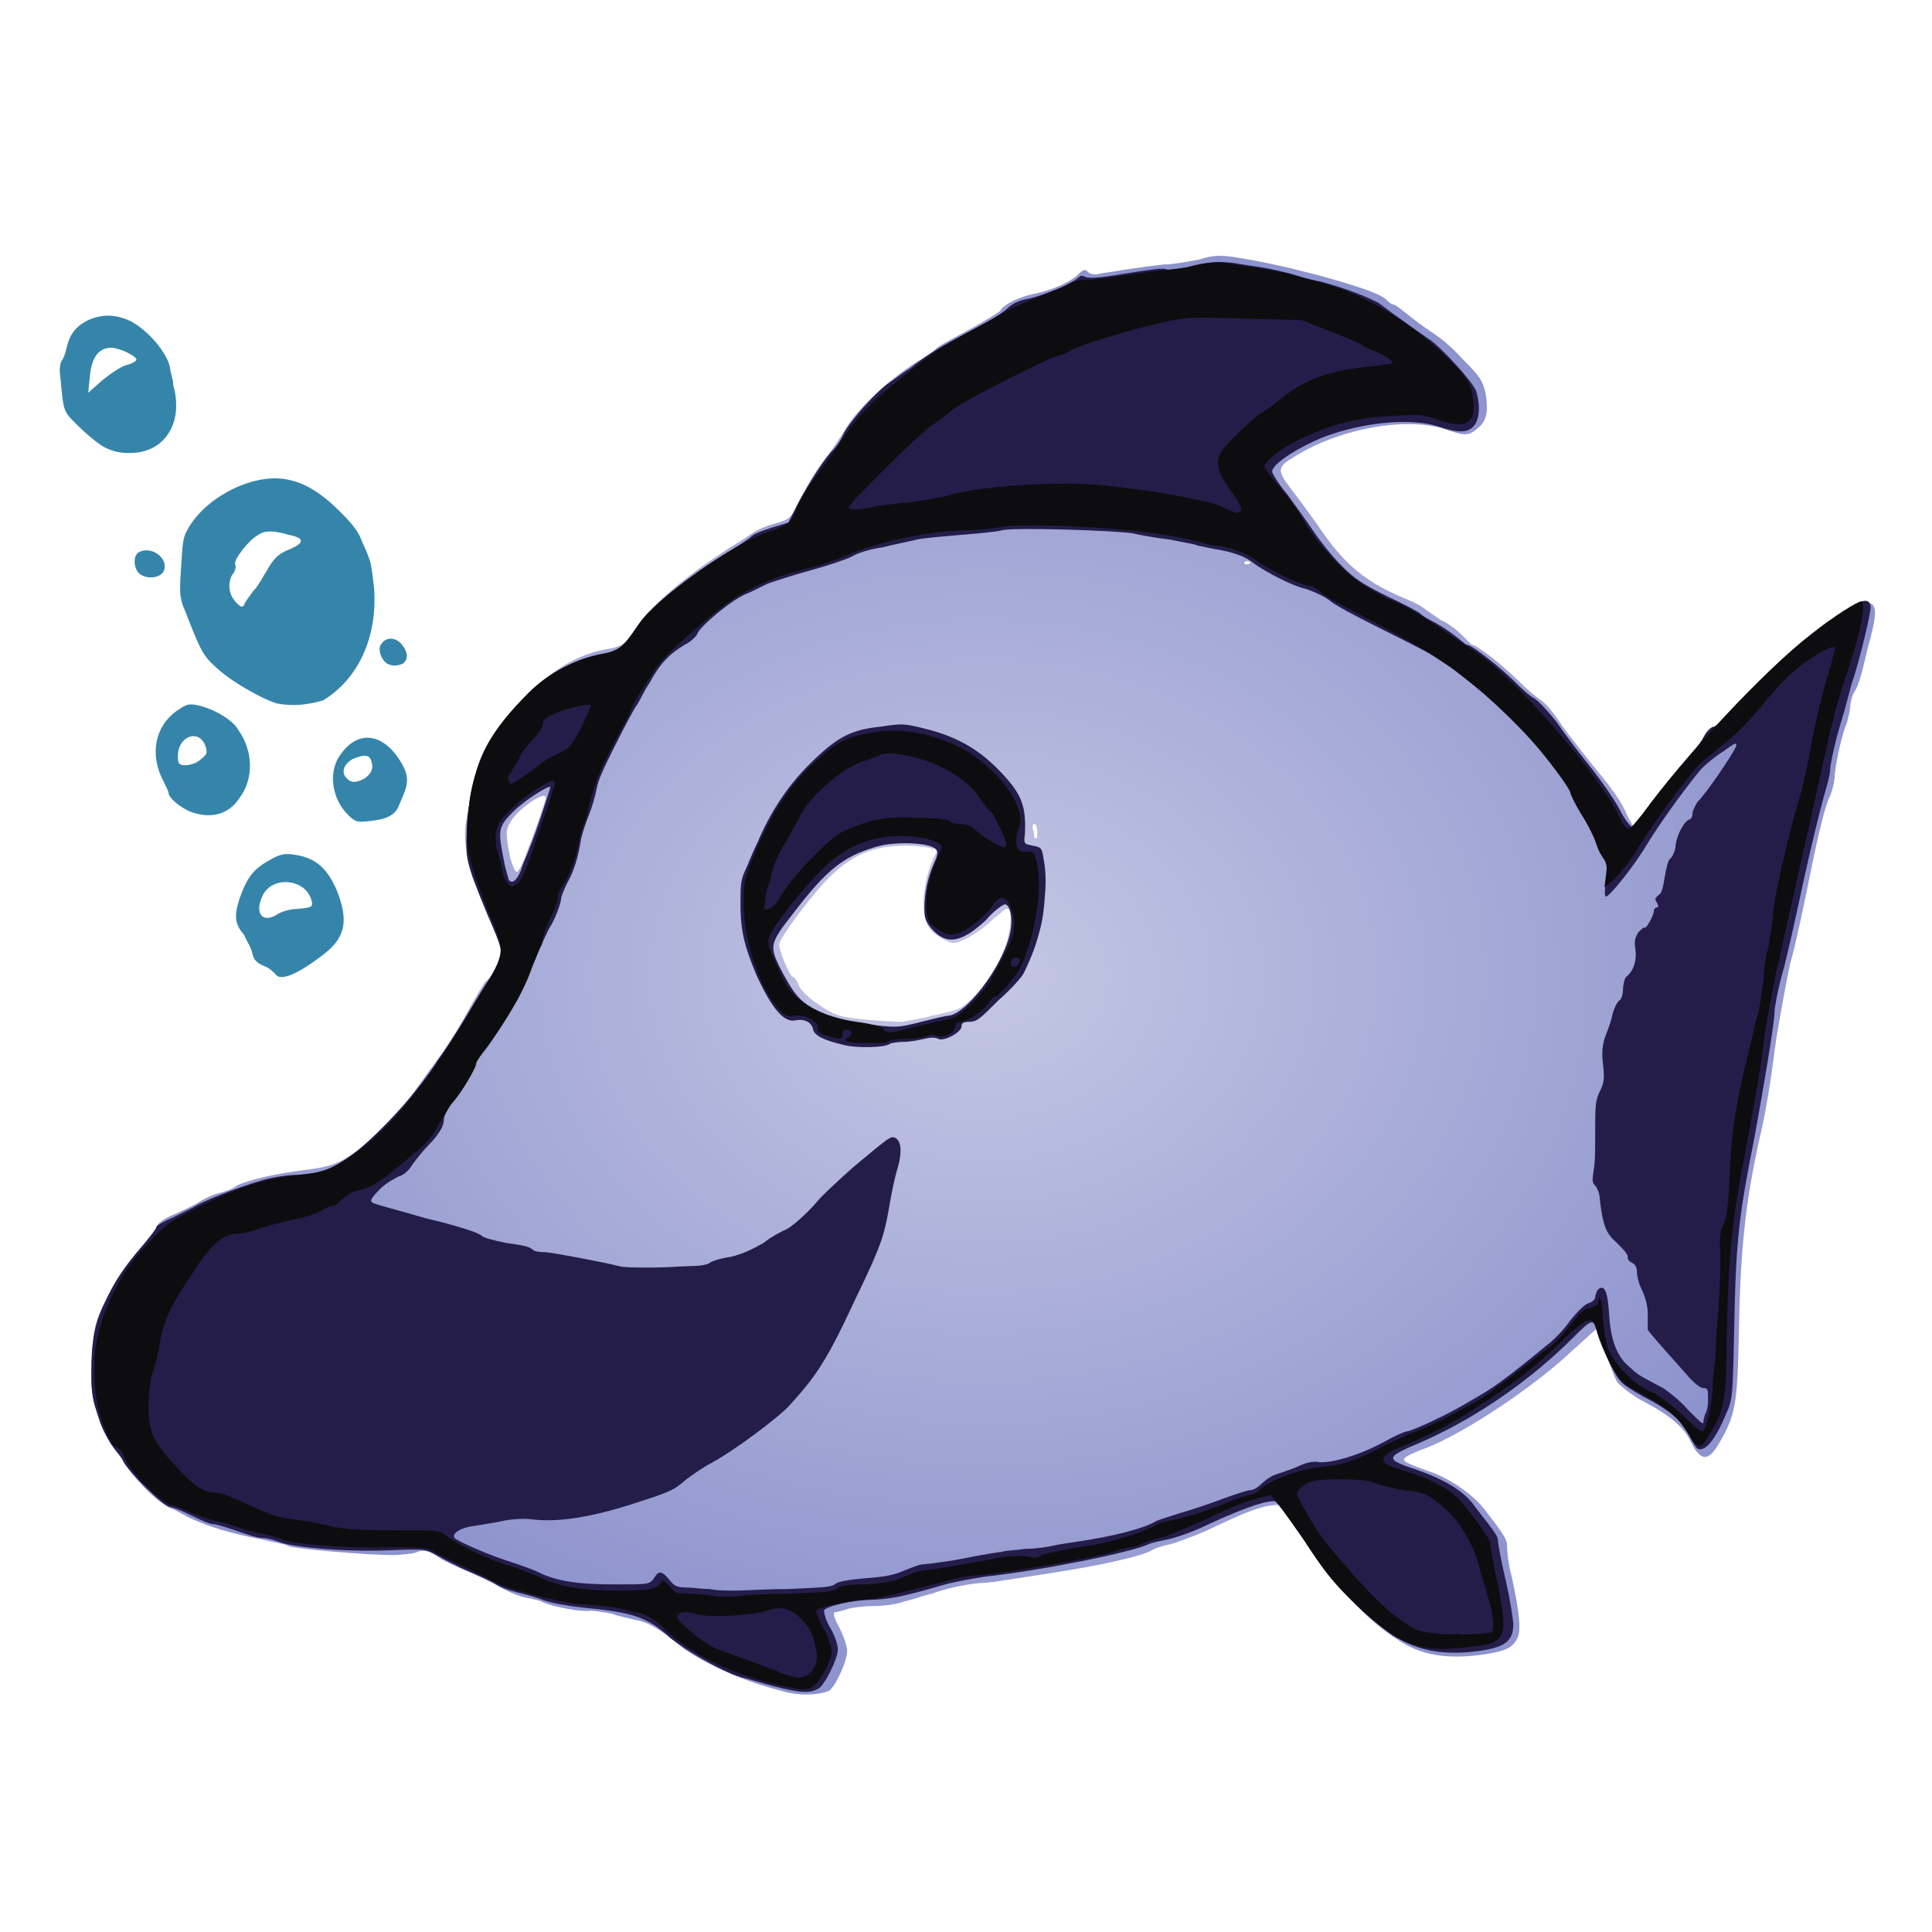 <?xml version="1.0" encoding="utf-8"?>
<!-- Generator: Adobe Illustrator 22.1.0, SVG Export Plug-In . SVG Version: 6.00 Build 0)  -->
<svg version="1.1"
	 id="svg2" inkscape:version="0.91 r13725" sodipodi:docname="blue-fish.svg" xmlns:cc="http://creativecommons.org/ns#" xmlns:dc="http://purl.org/dc/elements/1.1/" xmlns:inkscape="http://www.inkscape.org/namespaces/inkscape" xmlns:rdf="http://www.w3.org/1999/02/22-rdf-syntax-ns#" xmlns:sodipodi="http://sodipodi.sourceforge.net/DTD/sodipodi-0.dtd" xmlns:svg="http://www.w3.org/2000/svg"
	 xmlns="http://www.w3.org/2000/svg" xmlns:xlink="http://www.w3.org/1999/xlink" x="0px" y="0px" viewBox="0 0 125 125"
	 style="enable-background:new 0 0 125 125;" xml:space="preserve">
<style type="text/css">
	.st0{fill:url(#path4144-4_1_);}
	.st1{fill:#241D49;}
	.st2{fill:#0D0C0F;}
	.st3{fill:#3585AB;}
</style>
<sodipodi:namedview  bordercolor="#666666" borderopacity="1" fit-margin-bottom="0" fit-margin-left="0" fit-margin-right="0" fit-margin-top="0" gridtolerance="10" guidetolerance="10" id="namedview4" inkscape:current-layer="svg2" inkscape:cx="476.881" inkscape:cy="377.81591" inkscape:pageopacity="0" inkscape:pageshadow="2" inkscape:window-height="715" inkscape:window-maximized="1" inkscape:window-width="1366" inkscape:window-x="-8" inkscape:window-y="-8" inkscape:zoom="0.71463371" objecttolerance="10" pagecolor="#ffffff" showgrid="false">
	</sodipodi:namedview>
<g id="g4206" transform="translate(-35.291,-4.089)">
	
		<radialGradient id="path4144-4_1_" cx="134.109" cy="80.572" r="57.655" gradientTransform="matrix(1 0 0 -0.806 -35.291 132.191)" gradientUnits="userSpaceOnUse">
		<stop  offset="0" style="stop-color:#C4C7E4"/>
		<stop  offset="1" style="stop-color:#8D93CD"/>
	</radialGradient>
	
		<path id="path4144-4" inkscape:connector-curvature="0" sodipodi:nodetypes="sssssssssssssssssssscsssscscsssssssssssssssssssssssssssssssssssssssssssssssssssscssssssssssssssssssssssscsssssssssssssssssssssssscsssssssssssscsssssssssssssssssssccsscsss" class="st0" d="
		M85.9,113.5c-1.9-0.5-2.6-0.8-4.2-1.5c-1-0.5-2.1-1.1-2.6-1.6c-1-0.8-1.9-1.4-2.7-1.5c-0.3-0.1-1-0.2-1.5-0.4
		c-0.5-0.1-1.2-0.2-1.4-0.2c-0.4,0.1-2.4-0.2-3.2-0.6c-0.2-0.1-0.8-0.2-1.2-0.3c-0.4-0.1-1.1-0.4-1.6-0.7c-0.5-0.3-1.4-0.7-2.1-1
		c-0.7-0.3-1.3-0.6-1.5-0.7c-0.6-0.5-1.2-0.7-1.6-0.5c-0.2,0.1-1,0.2-1.7,0.2c-1.5,0-6.4-0.4-6.7-0.6c-0.1-0.1-0.8-0.2-1.6-0.4
		c-2.2-0.4-3.6-0.9-4.5-1.3c-0.5-0.2-1.1-0.6-1.4-0.7c-0.8-0.3-2.2-1.7-2.8-2.6c-0.3-0.4-0.7-1.1-1-1.4c-0.6-0.7-1.3-2.7-1.4-4.1
		c0-0.6,0-1.8,0.1-2.6c0.1-1.2,0.3-1.7,0.8-2.7c0.7-1.4,1.3-2.4,2.5-3.7c0.4-0.5,0.8-1,0.8-1.1c0-0.2,0.5-0.6,1.3-0.9
		c0.4-0.2,1.1-0.5,1.4-0.7c0.3-0.2,0.9-0.5,1.3-0.6c0.4-0.1,1-0.3,1.2-0.5c0.8-0.4,2.7-0.8,4.3-1c1.7-0.2,2.4-0.4,3.8-1.5
		c1.1-0.8,2.8-2.7,3.7-4c0.4-0.6,1-1.4,1.3-1.8s1.1-1.6,1.7-2.7c0.6-1.1,1.2-2.1,1.3-2.2c0.3-0.2,0.7-0.9,0.9-1.6
		c0.2-0.6,0.2-0.7-0.8-3c-1.4-3.5-1.6-4.5-1.3-6.1c0.1-0.4,0.3-1.3,0.4-2c0.3-1.6,0.7-2.5,1.7-3.8c2.3-3,4.6-4.6,6.9-5
		c1.1-0.2,1.2-0.3,1.8-1.2c0.8-1.3,2.9-3.2,5.5-4.9c0.7-0.5,1.6-1,2-1.3c0.4-0.3,1.1-0.6,1.5-0.7c1.1-0.3,1.2-0.4,1.7-1.5
		c0.5-1,1.2-2.2,1.9-3c0.2-0.3,0.7-1,1-1.5c0.8-1.4,2.7-3.2,4.7-4.5c0.4-0.2,1-0.6,1.3-0.9c0.4-0.3,1.4-0.8,2.3-1.3
		c0.9-0.5,1.7-1,1.8-1.1c0.2-0.4,1.2-0.9,2.2-1.1c1-0.2,2.3-0.7,2.9-1.3c0.3-0.3,0.4-0.3,0.6-0.1c0.1,0.1,0.4,0.2,0.7,0.1
		c2.5-0.4,3.3-0.5,4.2-0.6c0.6,0,1.6-0.2,2.2-0.3c1-0.3,1.3-0.3,2.2-0.2c1.9,0.3,3.3,0.6,5.6,1.2c2.9,0.8,3.9,1.2,4.3,1.5
		c0.2,0.2,0.4,0.4,0.6,0.4c0.2,0.1,0.7,0.5,1.2,0.9c0.5,0.4,1.1,0.8,1.4,1s1.1,0.8,1.8,1.6c1.2,1.2,1.3,1.4,1.5,2.2
		c0.2,1.2,0.1,1.8-0.5,2.3c-0.6,0.5-0.8,0.5-2,0.1c-2.5-0.9-6.9-0.1-9.8,1.7c-1.2,0.7-1.2,0.9-0.3,2.1c0.4,0.5,1.2,1.6,1.7,2.3
		c1.8,2.7,3.2,3.8,5.9,4.9c0.5,0.2,1,0.5,1.1,0.6s0.6,0.4,1,0.7c0.5,0.2,1.1,0.7,1.4,1c0.3,0.3,0.6,0.6,0.6,0.6
		c0.3,0,1.9,1.2,3.2,2.5c0.4,0.4,1,0.9,1.3,1.1c0.3,0.2,0.8,0.8,1.2,1.4c0.3,0.5,1.2,1.6,1.9,2.5c1.4,1.7,2.1,2.6,2.5,3.6
		c0.2,0.4,0.4,0.7,0.4,0.7c0.1,0,0.2-0.2,0.4-0.4c0.1-0.2,1-1.3,1.8-2.3s1.8-2.3,2.1-2.7c0.3-0.4,0.6-0.8,0.7-0.8s1.2-1.1,2.6-2.4
		c1.3-1.3,3.3-3,4.3-3.9c3.5-2.7,4.2-2.7,3.4,0.3c-0.2,0.7-0.4,1.6-0.5,2s-0.3,1.1-0.5,1.4c-0.2,0.3-0.3,0.8-0.3,1
		c0,0.2-0.1,0.6-0.2,1c-0.4,1-0.7,2.5-0.8,3.4c0,0.5-0.2,1.2-0.4,1.6c-0.2,0.4-0.7,2.4-1.1,4.4c-0.4,2-1,4.9-1.4,6.3
		c-0.3,1.4-0.7,3.7-0.9,4.9c-0.4,3.1-0.7,4.8-1.1,6.5c-0.9,4.1-1.2,7.1-1.3,12.2c-0.1,4.9-0.2,5.5-1.3,7.4c-0.7,1.2-1.2,1.1-1.8-0.1
		c-0.4-0.9-1.3-1.7-3-2.6c-0.8-0.4-1.5-1-1.7-1.2s-0.5-1.1-0.8-1.9c-0.3-0.8-0.6-1.5-0.6-1.6s-0.7,0.6-1.5,1.3
		c-2.4,2.3-7,5.4-9.6,6.4c-0.6,0.2-1.2,0.5-1.3,0.6c-0.2,0.2-0.1,0.3,1.6,0.9c1.2,0.4,2.7,1.4,3.5,2.4c1.4,1.8,1.5,2,1.5,2.5
		c0,0.3,0.1,1.2,0.3,1.9c0.5,2.3,0.6,3.4,0.4,3.9c-0.3,0.7-0.8,0.9-2,1.1c-2.6,0.4-4.3,0.1-5.9-1c-1.9-1.2-4.3-3.8-5.9-6.3
		c-0.3-0.5-0.8-1.3-1.1-1.7c-0.5-0.7-0.5-0.7-1.1-0.6c-0.8,0.1-1.8,0.5-4.1,1.6c-0.9,0.4-2,0.8-2.4,0.9c-0.4,0.1-0.9,0.2-1.2,0.4
		c-0.7,0.4-3.5,1-6.1,1.4c-1.2,0.2-2.6,0.4-3.2,0.5c-0.6,0.1-1.3,0.2-1.6,0.2s-1,0.1-1.5,0.2s-1.3,0.3-1.8,0.5
		c-0.5,0.1-1.3,0.4-1.8,0.5c-0.5,0.2-1.4,0.3-2,0.3c-0.6,0-1.4,0.1-1.7,0.2c-0.3,0.1-0.7,0.2-0.8,0.2c-0.1,0-0.1,0.3,0.3,1
		c0.3,0.6,0.5,1.2,0.5,1.5c0,0.7-0.8,2.4-1.2,2.6C88.1,113.8,86.9,113.8,85.9,113.5L85.9,113.5z M95.6,69.8c0.6-0.1,1.3-0.3,1.6-0.4
		c1-0.4,2.6-2.4,3.2-4.3c0.3-0.9,0.4-2.1,0.1-2.2c-0.1-0.1-0.5,0.3-1,0.7c-0.7,0.7-2,1.5-2.5,1.5c-0.4,0-1.4-0.6-1.6-1
		c-0.6-0.9-0.4-3,0.3-4.5l0.3-0.6L95.6,59c-0.2-0.1-1-0.2-1.7-0.2c-2.1,0-3.5,0.6-5,2.1c-1.1,1.1-3.2,3.9-3.2,4.3
		c0,0.4,0.7,2.1,0.9,2.1c0.1,0,0.3,0.3,0.4,0.6c0.3,0.6,1.7,1.6,2.6,1.9c0.6,0.2,3,0.4,4.1,0.4C94.1,70.1,95,70,95.6,69.8L95.6,69.8
		z M68.9,60.3c0.1-0.1,0.2-0.4,0.3-0.6c0.1-0.2,0.2-0.6,0.3-0.8c0.3-0.7,1.1-3,1.1-3.2c0-0.5-1.8,0.7-2.3,1.6
		c-0.3,0.5-0.3,0.7,0,2.3C68.6,60.5,68.7,60.7,68.9,60.3z M102.4,57.9c0-0.3-0.1-0.5-0.2-0.5c-0.1,0-0.1,0.2-0.1,0.3
		c0.1,0.2,0.1,0.4,0.1,0.5c0,0.1,0.1,0.2,0.1,0.1C102.4,58.4,102.4,58.2,102.4,57.9z M116.2,40.5c0,0-0.1-0.1-0.2-0.1
		c-0.1,0-0.2,0-0.2,0.1s0.1,0.1,0.2,0.1S116.2,40.5,116.2,40.5z"/>
	<path id="path4142" inkscape:connector-curvature="0" class="st1" d="M85.4,113.2c-0.8-0.2-1.7-0.5-2.2-0.6
		c-1.3-0.4-3.6-1.8-4.5-2.5c-1.5-1.4-2.5-1.7-5.7-2c-0.9-0.1-2.1-0.3-2.6-0.5s-1.3-0.4-1.7-0.5c-0.4-0.1-1-0.3-1.3-0.5
		c-0.3-0.2-1.2-0.6-1.9-0.9c-0.7-0.3-1.6-0.8-2-1c-0.7-0.4-0.7-0.4-3.2-0.3c-2.8,0.1-5.9-0.2-6.8-0.5c-0.3-0.1-0.8-0.3-1.2-0.3
		s-1.2-0.3-1.8-0.5s-1.2-0.4-1.4-0.4s-0.7-0.2-1.3-0.5c-0.6-0.3-1.3-0.6-1.5-0.6c-0.5-0.1-2.6-2.2-3-2.9c-0.1-0.3-0.5-0.7-0.7-1
		c-0.2-0.3-0.7-1.1-0.9-1.8c-0.4-1.2-0.5-1.5-0.5-3c0-2,0.2-3.2,0.9-4.6c0.6-1.3,1.2-2.2,2.4-3.6c0.5-0.6,0.9-1.1,0.9-1.2
		s0.5-0.4,1-0.6c0.6-0.3,1.2-0.6,1.4-0.7c0.6-0.4,2.9-1.3,4.3-1.7c0.6-0.2,1.7-0.4,2.5-0.4c1.5-0.1,2.3-0.4,3.6-1.4
		c1.2-0.9,3.2-3,4.1-4.2c0.4-0.5,1-1.3,1.3-1.8c0.3-0.4,1.1-1.6,1.7-2.6c0.6-1,1.3-2.2,1.6-2.6s0.6-1,0.7-1.3c0.2-0.6,0.2-0.7-0.8-3
		c-1.4-3.4-1.4-3.6-1.3-5.4c0.2-3.9,1-5.6,4.1-8.7c1.4-1.4,2.6-2.1,4.1-2.5c1.9-0.4,1.9-0.4,2.4-1.3c1-1.6,3.3-3.6,6-5.3
		c0.8-0.5,1.6-1,1.8-1.2s0.8-0.4,1.4-0.6l1-0.3l0.6-1.2c0.7-1.3,1.9-3.2,2.3-3.5c0.1-0.1,0.5-0.6,0.7-1.1c0.5-0.9,2.2-2.8,3-3.3
		c0.3-0.2,0.8-0.6,1.3-0.9c1-0.8,1.9-1.4,3.9-2.4c0.9-0.5,2-1.1,2.3-1.4c0.4-0.4,0.9-0.6,1.5-0.7c0.9-0.2,2.6-0.9,3.1-1.3
		c0.2-0.2,0.3-0.2,0.5-0.1c0.2,0.1,0.8,0.1,2.5-0.2c1.3-0.2,2.5-0.4,2.7-0.3c0.2,0.1,0.8,0,1.3-0.1c1.4-0.4,2.2-0.4,3.1-0.3
		c0.5,0.1,1.3,0.2,1.9,0.3c0.6,0.1,1.4,0.3,1.8,0.4s1.2,0.4,1.9,0.5c1.6,0.4,3.3,1.1,3.8,1.4c1.2,0.9,2.9,2.1,3.2,2.3
		c0.7,0.4,2.9,2.8,3.1,3.4c0.3,1,0.2,1.9-0.2,2.3c-0.4,0.4-1,0.4-2.2,0c-1.8-0.6-4.8-0.3-7.3,0.6c-1.8,0.7-3.5,1.8-3.5,2.3
		c0,0.1,0.4,0.8,1,1.5c0.5,0.7,1.3,1.8,1.7,2.4c0.4,0.6,1.2,1.6,1.8,2.2c0.9,0.9,1.4,1.2,3,2c1.1,0.5,2,1,2.1,1.1
		c0.1,0.1,0.4,0.3,0.8,0.5c0.4,0.2,1,0.6,1.4,0.9c0.4,0.3,0.7,0.6,0.8,0.6c0.3,0,2.2,1.5,3.1,2.4c0.3,0.3,0.9,0.9,1.3,1.1
		c0.4,0.3,1,1,1.4,1.5c0.4,0.6,1.3,1.8,2.1,2.8c0.8,1,1.7,2.3,2,2.9c0.3,0.6,0.7,1.1,0.8,1.1c0.1,0,0.4-0.4,0.7-0.8s1.2-1.5,2-2.5
		c0.8-1,1.7-2.1,1.9-2.5c0.2-0.4,0.5-0.7,0.7-0.7c0.1,0,1.3-1.1,2.5-2.4c2.1-2.1,5.7-5.1,6.8-5.6c0.6-0.3,0.9-0.1,0.8,0.5
		c-0.2,1.2-0.9,3.9-1.2,4.7c-0.1,0.4-0.3,1.1-0.4,1.5c-0.1,0.4-0.4,1.3-0.6,2.1c-0.2,0.8-0.4,1.7-0.4,2s-0.2,1-0.4,1.7
		c-0.2,0.7-0.8,3.1-1.3,5.4s-1.1,5.1-1.4,6.1c-0.3,1.1-0.5,2.2-0.5,2.5c0,0.7-0.8,5.4-1.3,8.1c-1,5-1.2,6.7-1.3,12.1
		c-0.1,4.5-0.1,4.8-0.5,5.7c-0.7,1.7-1.4,2.6-1.9,2.3c-0.1-0.1-0.3-0.4-0.5-0.8c-0.4-0.9-1.3-1.7-2.9-2.5c-0.7-0.4-1.4-0.8-1.6-1.1
		c-0.4-0.4-1.5-2.8-1.5-3.3c0-0.1-0.1-0.3-0.2-0.4c-0.2-0.2-0.5,0.1-1.7,1.3c-2.9,2.8-6.4,5.1-9.7,6.5c-2.1,0.9-2.1,1,0,1.7
		c1.7,0.6,2.9,1.3,3.6,2.2c0.2,0.3,0.7,0.9,1,1.3c0.3,0.4,0.6,0.8,0.6,1s0.2,1.3,0.5,2.6c0.3,1.3,0.5,2.6,0.5,2.9
		c0,1.2-0.7,1.6-3.1,1.8c-1.9,0.1-3.2-0.2-4.7-1.1c-1.4-1-3.8-3.3-4.9-5c-1.1-1.7-2.3-3.4-2.5-3.6c-0.3-0.3-1.9,0.2-4.5,1.4
		c-1,0.5-2.2,0.9-2.7,1c-0.5,0.1-1,0.2-1.2,0.3c-1,0.5-6.9,1.7-10.6,2.1c-0.6,0.1-1.9,0.3-2.9,0.6c-1,0.3-2.2,0.6-2.7,0.7
		c-0.5,0.1-1.3,0.2-1.8,0.2c-1,0-2.9,0.4-3,0.7c0,0.1,0.1,0.6,0.4,1.1c0.3,0.5,0.5,1.1,0.5,1.4c0,0.6-0.8,2.2-1.2,2.5
		C87.7,113.7,87,113.6,85.4,113.2L85.4,113.2z M86.3,106.9c2-0.1,2.7-0.1,3-0.3c0.2-0.2,0.9-0.3,2-0.4c1.3-0.1,1.8-0.2,2.5-0.5
		c0.5-0.2,1-0.4,1.2-0.4c0.2,0,0.9-0.1,1.6-0.2c0.7-0.1,1.6-0.3,2.2-0.4s1.1-0.2,1.3-0.2c0.2-0.1,0.9-0.1,1.5-0.2
		c0.6,0,1.4-0.1,1.8-0.2s1.2-0.2,1.8-0.3c2-0.3,4.1-0.8,4.9-1.3c0.2-0.1,0.9-0.3,1.5-0.5c0.7-0.2,1.9-0.6,2.7-0.9
		c0.8-0.3,1.7-0.6,1.9-0.6s0.5-0.2,0.7-0.4c0.2-0.2,0.6-0.5,0.9-0.6c0.3-0.1,0.9-0.3,1.4-0.5c0.6-0.3,1.1-0.4,1.5-0.3
		c0.9,0,2.4-0.4,4.1-1.3c0.7-0.4,1.4-0.7,1.5-0.7c0.3,0,2.7-1.1,4-1.9c1.6-0.9,2.3-1.4,5.1-3.7c0.4-0.3,1.1-1,1.5-1.6
		c0.5-0.6,1-1.1,1.2-1.1c0.2-0.1,0.4-0.2,0.4-0.4c0-0.1,0.1-0.4,0.2-0.5c0.4-0.3,0.6,0.1,0.7,1.6c0.1,1.7,0.5,2.8,1.4,3.5
		c0.5,0.5,0.8,0.6,2.1,1.3c0.3,0.2,1.1,0.8,1.6,1.4c0.8,0.8,1,1,1,0.8c0-0.2,0.1-0.4,0.1-0.5c0.1-0.1,0.2-0.5,0.2-0.9
		c0-0.7,0-0.8-0.3-0.8c-0.2,0-0.7-0.4-1.1-0.9c-1.7-1.9-2.5-2.8-2.5-2.9c0-0.1,0-0.5,0-1c0-0.6-0.2-1.2-0.4-1.6
		c-0.2-0.4-0.3-0.9-0.3-1.1c0-0.3-0.1-0.5-0.3-0.6c-0.2-0.1-0.3-0.2-0.3-0.4s-0.3-0.5-0.7-0.9c-0.7-0.6-0.9-1.1-1.1-2.8
		c0-0.4-0.2-0.8-0.3-0.9c-0.2-0.2-0.2-0.3-0.1-1c0.1-0.4,0.1-1.6,0.1-2.6c0-1.5,0-1.9,0.3-2.5c0.3-0.6,0.3-0.9,0.2-1.8
		c-0.1-0.8,0-1.2,0.1-1.6c0.1-0.3,0.4-1,0.5-1.5c0.1-0.5,0.4-1,0.5-1c0.1-0.1,0.2-0.4,0.2-0.7c0-0.3,0.1-0.7,0.2-0.8
		c0.5-0.4,0.7-1.1,0.6-1.8c-0.1-0.5,0-0.8,0.2-1.1c0.2-0.2,0.3-0.3,0.4-0.3c0.1,0.1,0.6-0.8,0.6-1.1c0-0.1,0.1-0.2,0.2-0.2
		c0.1,0,0.1-0.1,0-0.3c-0.2-0.3-0.1-0.3,0.1-0.5c0.2-0.1,0.3-0.5,0.4-1.2c0.1-0.5,0.2-1.1,0.4-1.2c0.1-0.1,0.3-0.5,0.3-0.8
		c0.1-0.8,0.6-1.6,0.9-1.7c0.1,0,0.2-0.2,0.2-0.4s0.2-0.5,0.3-0.7c0.6-0.6,2.3-3.1,2.5-3.6c0.1-0.3,0-0.3-0.8,0.3
		c-0.5,0.3-1.1,0.8-1.4,1.1c-0.7,0.8-2.5,3.2-3.6,5c-0.9,1.5-2.4,3.3-2.6,3.3c-0.1,0-0.1-0.4,0-1c0.1-0.8,0.1-1.1-0.2-1.5
		c-0.2-0.3-0.4-0.7-0.4-1c-0.1-0.2-0.4-0.9-0.8-1.5c-0.4-0.6-0.7-1.2-0.8-1.5c-0.3-1.3-3.3-4.7-6-6.9c-0.9-0.7-1.9-1.5-2.2-1.7
		c-0.3-0.3-1.9-1.1-3.5-1.9c-1.6-0.8-3.4-1.7-3.9-2.1s-1.3-0.7-1.6-0.8c-0.9-0.2-2.6-1.1-3.3-1.6c-0.6-0.5-1.4-0.8-2.7-1
		c-0.5-0.1-0.9-0.2-1-0.2c-0.1-0.1-0.9-0.2-1.8-0.4c-0.9-0.1-2-0.3-2.4-0.4c-1.2-0.2-7.8-0.4-8.5-0.2c-0.3,0.1-1.5,0.2-2.7,0.3
		c-1.1,0.1-2.4,0.2-2.8,0.3c-0.4,0.1-1.4,0.3-2.2,0.5c-0.8,0.1-1.7,0.4-2,0.6c-0.4,0.2-1.6,0.6-2.7,0.9s-2.3,0.7-2.6,0.8
		s-1,0.5-1.5,0.7c-1,0.4-3,2.1-3.2,2.6c0,0.1-0.4,0.5-0.8,0.7c-1,0.6-1.6,1.2-2.3,2.5c-0.4,0.6-0.7,1.3-0.8,1.4
		c-0.1,0.1-0.7,1.2-1.3,2.4c-0.8,1.6-1.2,2.4-1.3,3c-0.1,0.5-0.3,1.2-0.5,1.7c-0.2,0.5-0.4,1.1-0.5,1.5c-0.2,1.3-0.5,2.2-0.9,2.9
		c-0.2,0.4-0.4,0.9-0.4,1c0,0.3-0.4,1.4-0.8,2c-0.3,0.6-0.8,1.7-1.1,2.5c-0.2,0.5-0.6,1.5-1,2.2s-0.9,1.5-1.1,1.8s-0.6,0.9-0.9,1.3
		s-0.7,0.8-0.7,1.1c-0.2,0.6-1,1.9-1.6,2.5C64.2,76,64,76.3,64,76.6c0,0.4-0.4,1-1.1,1.7c-0.2,0.2-0.6,0.7-0.9,1.1
		c-0.3,0.5-0.6,0.7-0.9,0.8c-0.2,0.1-0.8,0.4-1.2,0.8c-0.6,0.6-0.7,0.8-0.5,0.9c0.1,0.1,1.7,0.5,3.4,1c2.1,0.5,3.3,0.9,3.6,1.1
		c0.2,0.2,0.7,0.3,1.6,0.5c0.7,0.1,1.5,0.2,1.7,0.4s0.6,0.2,0.8,0.2c0.4,0,4.1,0.7,4.8,0.9c0.3,0.1,1.2,0.1,2.2,0.1
		c0.9,0,2.1-0.1,2.6-0.1c0.5,0,1-0.1,1.1-0.2c0.1-0.1,0.7-0.3,1.4-0.4c0.8-0.2,1.4-0.5,2.1-0.9c0.5-0.4,1.1-0.7,1.3-0.8
		c0.4-0.1,1.5-1.1,2.1-1.8c0.3-0.4,1.4-1.4,2.4-2.3c2.4-2,2.4-2,2.7-1.9c0.4,0.2,0.5,0.9,0.1,2.2c-0.2,0.7-0.4,1.8-0.5,2.4
		c-0.3,1.7-0.5,2.4-2.1,5.7c-2,4.3-2.6,5.1-4.4,7.1c-0.8,0.8-3.3,2.7-4.9,3.6c-0.6,0.3-1.3,0.8-1.7,1.1c-0.8,0.7-1,0.8-3.5,1.6
		c-2.5,0.8-4.7,1.2-6.4,1c-0.7-0.1-1.6,0-2,0.1c-0.4,0.1-1.2,0.2-1.7,0.3c-1,0.1-1.6,0.5-1.4,0.8c0.2,0.2,2.2,1.1,3.5,1.5
		c0.6,0.2,1.5,0.5,1.9,0.7c1.2,0.6,2.6,0.8,5,0.8c2.2,0,2.2,0,2.5-0.4c0.3-0.5,0.5-0.5,1,0.1c0.3,0.4,0.5,0.5,1.1,0.5
		c0.4,0,1,0.1,1.5,0.1c0.4,0.1,1.2,0.1,1.8,0.1C83.3,107,84.9,106.9,86.3,106.9L86.3,106.9z M89.9,71.7c-1.3-0.3-1.9-0.6-2-1
		c-0.1-0.5-0.6-0.7-1.1-0.6c-0.8,0.2-1.6-0.8-2.6-3c-0.7-1.7-1-2.7-1-4.5c0-1.3,0-1.6,0.4-2.4c0.2-0.5,0.5-1.2,0.7-1.6
		c0.8-1.9,1.9-3.6,3.3-5c1.8-1.8,2.7-2.3,4.7-2.5c1.3-0.2,1.5-0.2,2.7,0.1c2.1,0.5,3.5,1.3,4.8,2.6c1.6,1.6,1.9,2.4,1.8,4.3
		c-0.1,0.6,0,0.6,0.5,0.7c0.5,0.1,0.6,0.1,0.7,0.8c0.1,0.5,0.2,1.3,0.1,2.4c-0.1,1.4-0.2,1.9-0.6,3.2c-0.3,0.9-0.7,1.7-0.8,1.9
		c-0.1,0.2-0.8,1-1.6,1.7c-1.2,1.2-1.4,1.4-1.9,1.4c-0.4,0-0.5,0.1-0.5,0.3c0,0.4-1.2,1-1.5,0.8c-0.2-0.1-0.5-0.1-0.9,0
		c-0.4,0.1-1,0.2-1.4,0.2c-0.4,0-0.8,0.1-0.8,0.1C92.6,71.9,90.6,71.9,89.9,71.7L89.9,71.7z M94.9,70.2c0.8-0.2,1.6-0.4,1.8-0.4
		c1.3-0.2,3.8-3.7,4-5.7c0.1-0.8-0.1-1.5-0.4-1.5c-0.1,0-0.7,0.4-1.2,1c-1.6,1.5-2.6,1.7-3.6,0.5c-0.3-0.4-0.4-0.6-0.4-1.2
		c0-1,0.2-2,0.6-2.9c0.3-0.7,0.3-0.8,0.1-1c-0.4-0.4-2.7-0.5-3.9-0.1c-2,0.6-3.1,1.4-5.3,4.3c-1.5,1.9-1.5,2.1-0.9,3.4
		c1,1.9,1.3,2.3,2.7,3c0.8,0.4,1.4,0.6,2.6,0.7C93.3,70.6,93.3,70.6,94.9,70.2L94.9,70.2z M69,60.4c0.1-0.4,0.4-1,0.5-1.3
		c0.5-1.2,1.4-4,1.4-4.1c-0.1-0.1-1.6,0.8-2.4,1.6c-1,1-1,1.2-0.6,3.2c0.1,0.6,0.3,1.1,0.3,1.2C68.4,61.3,68.7,61.1,69,60.4L69,60.4
		z M50.1,54.1C50,54,50,53.9,50.1,53.9s0.3,0.1,0.4,0.1c0.1,0.1,0.2,0.1,0.1,0.1S50.3,54.1,50.1,54.1z"/>
	<path id="path4140" inkscape:connector-curvature="0" class="st2" d="M85.2,113c-2.8-0.7-5.4-2-7-3.6c-0.4-0.4-0.9-0.7-1.1-0.8
		s-0.6-0.2-0.8-0.2c-0.7-0.3-2.5-0.5-3.3-0.5c-0.9,0-4.9-1-5.6-1.4c-0.3-0.2-1.2-0.6-2-1c-0.8-0.4-1.7-0.8-2-1
		c-0.5-0.3-0.7-0.3-2.8-0.3c-2.5,0.1-6.4-0.2-7-0.5c-0.2-0.1-0.9-0.3-1.4-0.4c-0.6-0.1-1.3-0.3-1.5-0.4c-0.3-0.1-0.9-0.3-1.4-0.4
		c-0.5-0.1-1.3-0.4-1.8-0.6c-0.4-0.2-0.9-0.4-1-0.4c-0.6,0-2.8-2.1-3.2-3.2c-0.1-0.3-0.3-0.5-0.5-0.6c-0.3-0.1-0.7-0.9-1.1-2.3
		c-0.2-0.8-0.3-1.5-0.3-2.7c0-1.4,0.1-1.8,0.5-3.2c0.7-2,1.6-3.6,3.1-5.1c1-1.1,1.3-1.3,3.3-2.3c2.4-1.2,4.3-1.8,6.4-2
		c0.9-0.1,1.5-0.2,2.1-0.5c2.9-1.5,5.6-4.5,8.9-10.1c2.5-4.1,2.4-3.4,1-6.9c-1.3-3.4-1.4-4-1-6.9c0.5-2.7,1.3-4.3,3.8-6.8
		c1.3-1.3,3.1-2.2,4.7-2.5c1.1-0.2,1.4-0.4,2.4-1.9c1.1-1.7,6.2-5.3,8.4-6c1.1-0.3,1.6-0.7,1.8-1.4c0.2-0.7,1-1.9,2.1-3.3
		c0.4-0.6,0.9-1.3,1.1-1.6c0.5-0.8,1.6-2.1,3.4-3.5c2-1.6,2.4-1.9,3.8-2.7c0.6-0.4,1.9-1,2.7-1.5s2.1-1,2.8-1.3s1.4-0.5,1.7-0.7
		c0.3-0.2,0.7-0.3,1.1-0.3c0.3,0,1.2-0.1,1.9-0.2s2-0.3,2.9-0.4s2-0.2,2.6-0.4c0.6-0.1,1.2-0.2,1.7-0.1c2.5,0.4,3.2,0.5,4.1,0.7
		c0.5,0.2,1.6,0.4,2.2,0.6c2.8,0.8,5.8,2.6,8.2,5c1.2,1.2,1.4,1.6,1.5,2.6c0.2,1.5-0.5,1.9-2.4,1.2c-0.8-0.3-1.2-0.3-2.8-0.2
		c-2.3,0.1-3.8,0.5-5.8,1.4c-1.3,0.6-2.5,1.5-2.5,1.9c0,0.1,0.4,0.6,0.9,1.2s1.3,1.6,1.7,2.4c1,1.6,2.7,3.4,3.9,4.1
		c0.5,0.3,1.3,0.8,1.9,1c1,0.4,2.2,1.2,3.8,2.3c0.3,0.2,0.9,0.6,1.5,1c2.5,1.6,8,8,9.2,10.5c0.3,0.6,0.5,1,0.7,0.9
		c0.1,0,0.5-0.5,0.9-1c2.6-3.6,7.9-9.3,10.9-11.6c1.5-1.2,3-2.1,3.2-2.1c0.4,0-0.1,2.3-1,4.9c-0.5,1.4-0.9,3.1-1.4,5.3
		c-0.8,3.7-2.5,11.1-3,13.4c-0.3,1.2-0.6,3.1-0.8,4.2c-0.3,2.5-0.6,4.1-1.4,8.4c-0.8,4.1-1,6.6-1.1,11.7c0,3.9-0.2,4.5-1.1,6
		c-0.5,0.9-0.7,0.9-1.1,0.4c-0.8-1.3-1.1-1.6-1.9-2.2c-0.5-0.3-1.3-0.8-1.7-1c-0.5-0.2-1.1-0.7-1.3-1.1c-0.5-0.6-1.1-2.2-1.4-3.1
		c-0.2-0.7-0.6-0.5-2,0.8c-1.1,1.1-2.6,2.4-4.1,3.4c-2.5,1.7-3.8,2.5-6.7,3.7c-0.7,0.3-0.9,0.5-0.9,0.7c0,0.3,0.2,0.4,1.5,0.8
		c1.4,0.4,2.7,1.1,3.3,1.7c0.5,0.5,2.1,2.6,2.1,2.9c0,0.1,0.2,1.4,0.5,2.7c0.7,3.7,0.6,3.8-2.3,4.1c-3,0.3-4.4-0.3-7.4-3.3
		c-1.1-1.1-1.7-1.9-2.8-3.6c-0.5-0.7-1.3-1.9-1.9-2.6l-0.3-0.4l-1,0.3c-0.6,0.1-2,0.7-3.2,1.3c-1.2,0.5-2.5,1.1-3,1.2
		s-1,0.3-1.2,0.4c-0.2,0.1-0.5,0.2-0.6,0.2s-0.7,0.1-1.2,0.3c-0.9,0.3-6.4,1.3-8.7,1.5c-1.2,0.1-1.3,0.2-4.5,1
		c-1.2,0.3-2.5,0.6-2.9,0.6c-1,0-3,0.5-3.1,0.7c0,0.1,0.2,0.7,0.5,1.2s0.5,1.2,0.5,1.4c0,0.6-0.7,1.9-1.1,2.2
		C87.6,113.5,87.3,113.5,85.2,113L85.2,113z M87.5,112.5c0.2-0.1,0.4-0.4,0.5-0.6c0.2-0.4,0.2-0.6,0-1.5c-0.2-0.8-0.4-1.1-0.9-1.6
		c-0.7-0.7-1.3-0.8-2.2-0.5c-0.9,0.3-3.9,0.5-4.6,0.2c-0.6-0.2-1.2-0.1-1.2,0.2c0,0.3,1.7,1.7,2.4,2c0.3,0.1,1,0.4,1.6,0.6
		c0.6,0.2,1.6,0.6,2.2,0.8C86.6,112.7,87.1,112.7,87.5,112.5L87.5,112.5z M131,109.8c0.3,0,0.7-0.1,0.8-0.1c0.2-0.2,0.1-1.2-0.3-2.5
		c-0.1-0.5-0.4-1.3-0.5-1.7c-0.3-1.3-1.2-2.9-2.1-3.7c-1.1-1-1.5-1.2-2.8-1.3c-0.6-0.1-1.4-0.3-1.7-0.4c-0.4-0.2-1.1-0.3-2.3-0.3
		c-1.8,0-2.2,0.1-2.7,0.6c-0.3,0.3-0.3,0.3,0.5,1.7c0.6,1.1,1.3,2,2.8,3.7c1.1,1.3,2.4,2.5,2.8,2.8c0.4,0.3,1,0.7,1.2,0.8
		c0.4,0.3,1.8,0.5,2.9,0.4C130,109.9,130.6,109.8,131,109.8L131,109.8z M86.4,107.2c2.2-0.1,2.7-0.1,3-0.3c0.2-0.2,0.7-0.3,1.9-0.3
		c1.3-0.1,1.8-0.2,2.5-0.5c0.5-0.2,1-0.4,1.2-0.4c0.4,0,3.8-0.6,4.3-0.7c0.7-0.2,2-0.3,2.5-0.2c0.4,0.1,0.7,0.1,0.9-0.1
		c0.2-0.1,1.3-0.3,2.3-0.5c1.9-0.2,4.4-1,5.2-1.5c0.2-0.1,0.5-0.2,0.6-0.2c0.4,0,2.5-0.6,3.9-1.2c0.7-0.3,1.4-0.5,1.5-0.5
		c0.2,0,0.5-0.2,0.7-0.4c0.6-0.6,2.7-1.3,3.9-1.4c1.3-0.1,2.4-0.5,3.9-1.3c0.6-0.3,1.5-0.7,1.9-0.9c1.1-0.3,4.6-2.2,5.1-2.6
		c0.2-0.2,0.6-0.5,0.9-0.7s0.8-0.6,1.2-0.9c0.4-0.3,1-0.8,1.4-1.1c0.8-0.6,0.7-0.5,1.8-1.8c0.5-0.7,0.9-1,1.2-1
		c0.3-0.1,0.5-0.2,0.5-0.4c0-0.2,0.1-0.3,0.1-0.2c0.1,0,0.2,0.7,0.2,1.4c0.1,0.8,0.2,1.6,0.4,2c0.5,1.1,1.9,2.4,2.9,2.7
		c0.2,0.1,1,0.7,1.7,1.3c0.7,0.7,1.3,1.2,1.4,1.2c0.3,0,0.6-1.5,0.7-2.7c0-0.8,0.1-1.4,0.1-1.5c0-0.1,0.1-0.5,0.1-1
		c0-0.5,0.1-1.9,0.2-3.2c0.1-1.3,0.1-2.8,0.1-3.4c-0.1-0.8,0-1.1,0.2-1.6c0.2-0.5,0.3-1,0.4-3c0.1-3.2,0.4-5,1.8-10.5
		c0.2-0.7,0.3-1.8,0.4-2.3c0-0.5,0.1-1.5,0.3-2.1c0.1-0.6,0.3-1.6,0.3-2.2c0.1-1.2,0.9-4.6,1.6-7.1c0.3-0.9,0.7-2.7,0.9-4
		c0.4-2,0.8-3.5,1.5-5.9c0.1-0.4-0.2-0.3-1.1,0.2c-1.3,0.8-2.1,1.5-3.5,3.2c-0.7,0.9-1.8,2-2.3,2.4c-0.5,0.4-1.2,1-1.6,1.3
		c-0.7,0.6-2.8,3.4-4.2,5.6c-0.5,0.9-1.3,1.8-1.6,2.1l-0.6,0.5l0.1-0.8c0.1-0.7,0-0.9-0.2-1.2c-0.2-0.2-0.4-0.7-0.5-1
		c-0.1-0.3-0.5-1.1-0.9-1.8c-0.4-0.6-0.7-1.2-0.7-1.3c0-0.2-1-1.6-2-2.8c-1.6-1.9-3.9-4-5.7-5.3c-1.5-1-2.1-1.4-4.7-2.8
		c-1.5-0.8-3.1-1.6-3.5-1.9S120.3,42,120,42c-0.7-0.1-2.7-1.1-3.5-1.7c-0.5-0.4-1.9-0.9-2.5-0.9c-0.2,0-0.6-0.1-0.9-0.2
		c-0.3-0.1-1.7-0.4-3-0.6c-2.8-0.4-8.7-0.7-10.1-0.4c-0.5,0.1-1.6,0.2-2.5,0.2c-2.4,0.1-5.7,0.8-7.6,1.7c-0.5,0.2-1.6,0.6-2.5,0.8
		c-2.7,0.7-4.3,1.5-6.2,3.1c-2.1,1.8-3.2,2.8-3.6,3.5c-0.2,0.3-0.5,0.8-0.7,1.1c-0.2,0.3-0.5,0.8-0.7,1.2c-0.1,0.4-0.7,1.4-1.2,2.4
		c-1,1.9-1.2,2.5-1.6,4c-0.1,0.6-0.3,1.2-0.4,1.4c-0.1,0.2-0.2,0.7-0.3,1.1c-0.1,0.8-0.6,2.1-1,2.7c-0.2,0.2-0.3,0.5-0.3,0.7
		c0,0.2-0.2,0.8-0.5,1.4c-0.3,0.6-0.5,1.2-0.5,1.4s-0.1,0.4-0.1,0.4c-0.1,0.1-0.3,0.7-0.6,1.4c-0.4,1.3-1.7,3.5-2.9,5.1
		c-0.4,0.5-0.7,1-0.7,1.1c0,0.3-1,1.9-1.5,2.5c-0.2,0.2-0.6,0.9-0.9,1.4c-0.4,0.7-0.7,1.2-1.6,1.9c-2.1,1.8-2.7,2.2-3.6,2.4
		c-0.5,0.1-0.9,0.4-1.1,0.6c-0.2,0.2-0.4,0.4-0.5,0.4c-0.1,0-0.5,0.1-0.8,0.3s-1.2,0.5-1.9,0.6c-0.7,0.2-1.7,0.4-2.2,0.6
		c-0.5,0.2-1.1,0.3-1.3,0.3c-1,0-1.8,0.7-3.1,2.8c-1.3,1.9-1.8,3-2,4.5c-0.1,0.7-0.4,1.6-0.5,1.9c-0.1,0.3-0.2,1.2-0.2,1.9
		c0,1.8,0.3,2.4,1.9,4.1c1.2,1.3,1.8,1.6,2.7,1.6c0.2,0,1.1,0.4,2,0.8c1.3,0.6,1.8,0.8,2.9,0.9c0.7,0.1,1.7,0.3,2.2,0.4
		c0.7,0.2,1.6,0.3,4,0.3c3,0,3.1,0,3.5,0.3c0.7,0.6,3,1.7,4.2,2c0.6,0.2,1.4,0.5,1.8,0.7c1.3,0.6,2.6,0.9,5.1,0.9
		c2.4,0,2.6-0.1,2.9-0.6c0.1-0.1,0.2,0,0.5,0.3c0.4,0.5,0.5,0.5,1.3,0.5c0.5,0,1.1,0.1,1.3,0.1c0.3,0.1,1,0.1,1.6,0.1
		C83.2,107.3,84.9,107.2,86.4,107.2L86.4,107.2z M90.2,71.5c-0.3-0.1-0.3-0.1,0-0.3c0.3-0.2,0.2-0.5-0.2-0.5c-0.1,0-0.2,0.1-0.2,0.3
		c0,0.3-0.1,0.4-1,0.1c-0.4-0.1-0.6-0.2-0.6-0.5c0-0.5-0.9-0.9-1.5-0.8c-0.4,0.1-0.6,0-1-0.4c-1.2-1.2-2.3-4.5-2.3-6.8
		c0-1.3,0-1.5,0.6-3c1.1-2.7,2.2-4.4,3.5-5.7c1.6-1.6,2.3-2,3.6-2.3c2.1-0.5,4.2-0.2,6.4,0.9c2.4,1.3,4.3,3.9,3.7,5.2
		c-0.3,0.7-0.2,1.5,0.3,1.5c0.2,0,0.4,0,0.5,0c0.3,0,0.5,0.9,0.5,2.3c0,1.4-0.5,3.7-1.1,5c-0.3,0.7-1.5,2.1-1.8,2.1
		c-0.1,0-0.2,0.2-0.3,0.3c-0.1,0.4-1.4,1.3-1.9,1.3c-0.2,0-0.3,0.1-0.3,0.3c0,0.4-0.8,0.8-1.2,0.6c-0.2-0.1-0.4-0.1-0.6,0
		c-0.2,0.1-0.8,0.2-1.4,0.2c-0.6,0-1.1,0.1-1.2,0.2C92.7,71.6,90.7,71.6,90.2,71.5L90.2,71.5z M93.8,70.7c0.3-0.1,2-0.5,3-0.7
		c0.5-0.1,1.7-1.2,2.3-2.1c0.3-0.4,0.8-1.4,1.2-2.1c0.6-1.2,0.6-1.3,0.6-2.1c-0.2-1.5-0.8-2-1.4-1c-0.4,0.6-1.6,1.6-2.3,1.8
		c-0.4,0.1-0.6,0.1-1.1-0.2c-0.3-0.2-0.7-0.5-0.7-0.6c-0.4-0.9-0.1-2.7,0.5-4c0.3-0.7,0.4-0.8,0.2-1c-0.9-0.6-3.3-0.7-4.7-0.2
		c-1.8,0.6-2.9,1.6-5,4.2c-1.2,1.6-1.4,1.9-1.4,2.4c0,0.3,0.6,1.6,1.1,2.6c0.7,1.3,2.5,2.2,4.6,2.5c0.8,0.1,1.6,0.3,1.7,0.4
		C92.6,71,93,70.9,93.8,70.7z M101.2,66.5c0.1-0.2,0.1-0.3,0-0.4c-0.3-0.2-0.6,0.1-0.5,0.4C100.8,66.7,101,66.7,101.2,66.5
		L101.2,66.5z M85.9,61.9c0.9-1.4,3.1-3.6,3.9-4c1.8-0.8,2.7-1,4.7-0.9c1.3,0,2,0.1,2.2,0.2c0.1,0.1,0.4,0.2,0.7,0.2
		c0.3,0,0.7,0.1,0.9,0.3c0.5,0.5,1.7,1.2,1.9,1.2c0.1,0,0.2-0.1,0.2-0.2c0-0.3-0.9-2.1-1-2.1c-0.1,0-0.3-0.3-0.6-0.7
		c-0.9-1.5-2.9-2.6-5.2-3c-0.8-0.1-1.1-0.1-1.5,0.1c-0.3,0.1-0.8,0.3-1.1,0.4c-1.2,0.4-3.2,2.1-3.9,3.4c-0.2,0.4-0.7,1.3-1,1.8
		c-0.3,0.5-0.7,1.3-0.8,1.7c-0.1,0.4-0.2,0.9-0.3,1.1c-0.1,0.2-0.2,0.6-0.2,1c-0.1,0.5-0.1,0.6,0.2,0.5
		C85.2,62.9,85.6,62.5,85.9,61.9z M69.4,60.1c0.2-0.5,0.6-1.8,1-2.9c0.8-2.3,0.9-2.6,0.7-2.6c-0.4,0-1.9,1-2.7,1.8
		c-0.7,0.7-0.9,0.9-1,1.5c-0.1,0.4,0,0.8,0,1c0.1,0.2,0.2,0.7,0.3,1.1c0.1,0.5,0.2,1,0.4,1.2c0.3,0.3,0.3,0.3,0.6,0.1
		C68.9,61.2,69.2,60.7,69.4,60.1z M69.2,54.3c0.4-0.3,0.9-0.6,1.1-0.8s0.6-0.4,1-0.6c0.4-0.2,0.8-0.4,0.9-0.6
		c0.4-0.4,1.4-2.5,1.3-2.6c-0.1-0.1-1.6,0.2-2.4,0.6c-0.5,0.2-0.7,0.4-0.7,0.7c0,0.2-0.4,0.7-0.7,1c-0.3,0.3-0.7,0.8-0.8,1.1
		s-0.4,0.6-0.5,0.9c-0.2,0.2-0.3,0.5-0.2,0.6C68.3,54.9,68.3,54.9,69.2,54.3L69.2,54.3z M115.6,37.1c0.1-0.1-0.3-0.7-0.7-1.3
		c-0.7-1-0.8-1.3-0.8-1.8c0-0.5,0.2-0.8,1.1-1.7c0.6-0.6,1.4-1.3,1.7-1.5c0.4-0.2,1-0.7,1.4-1c1.4-1.2,3.3-1.8,5.7-2
		c0.7-0.1,1.4-0.2,1.4-0.2c0-0.2-0.6-0.6-1.2-0.8c-0.3-0.1-0.7-0.3-0.8-0.4c-0.1-0.1-1.1-0.5-2.1-0.9l-1.8-0.7l-3.7-0.1
		c-3.7-0.1-3.7-0.1-5.5,0.3c-2.2,0.5-5.1,1.4-5.8,1.8c-0.3,0.2-0.6,0.3-0.7,0.3c-0.4,0-6.4,3-7,3.6c-0.4,0.3-0.9,0.7-1.2,0.9
		c-0.7,0.4-5.4,5.1-5.4,5.3c0,0.2,0.6,0.2,1.5,0c0.3-0.1,1.4-0.2,2.3-0.3c0.9-0.1,2.2-0.3,2.8-0.5c2.1-0.6,7.2-0.9,10-0.6
		c2.9,0.3,6.3,0.9,7.4,1.3C115.2,37.3,115.4,37.4,115.6,37.1L115.6,37.1z"/>
	
		<path id="path4144-9" inkscape:connector-curvature="0" sodipodi:nodetypes="ssssssssssssssscsscssccsssssssssssssssscssssssssssssssssssssssssssssccsccsscccsssssssssscss" class="st3" d="
		M53.1,67.1c-0.1-0.1-0.4-0.4-0.7-0.5c-0.5-0.2-0.7-0.4-0.8-0.9c-0.1-0.4-0.4-0.8-0.5-1.1c-0.6-0.7-0.7-1.2-0.3-2.4
		c0.5-1.4,0.9-1.9,2-2.5c0.7-0.4,1-0.4,1.6-0.3c1.4,0.2,2.2,1,2.8,2.6c0.6,1.7,0.4,2.7-0.8,3.7C54.5,67.2,53.4,67.6,53.1,67.1
		L53.1,67.1z M53.3,63.2c0.2-0.1,0.7-0.3,1.2-0.3c1-0.1,1.1-0.1,0.9-0.7c-0.5-1.3-2.5-1.4-3.1-0.2C51.7,63.2,52.3,63.9,53.3,63.2
		L53.3,63.2z M57.8,56.8c-1.1-1.1-1.3-2.9-0.4-4c1.2-1.6,2.9-1.2,4,0.9c0.3,0.6,0.3,1.1,0,1.8c-0.1,0.2-0.2,0.5-0.3,0.7
		c-0.2,0.6-0.8,0.9-1.8,1C58.4,57.3,58.3,57.3,57.8,56.8L57.8,56.8z M58.8,54.5c0.5-0.3,0.7-0.7,0.5-1.2c-0.1-0.4-0.5-0.4-1.2-0.1
		c-0.5,0.3-0.7,0.7-0.5,1.1C57.9,54.7,58.2,54.8,58.8,54.5L58.8,54.5z M47.6,56.6c-0.7-0.3-1.4-0.9-1.4-1.2c0-0.1-0.2-0.5-0.4-0.9
		c-0.8-1.6-0.5-3.4,0.9-4.4c0.6-0.4,0.7-0.5,1.3-0.4c1,0.2,2.3,0.9,2.7,1.6c1,1.4,1,3.2,0.1,4.4C50.1,56.8,48.9,57.1,47.6,56.6z
		 M48.3,53.2c0.4-0.3,0.4-0.4,0.3-0.8c-0.4-1.2-1.8-0.7-1.8,0.6c0,0.2,0,0.4,0.1,0.5C47.1,53.7,47.9,53.6,48.3,53.2z M53.2,49.6
		c-1-0.3-3.1-1.5-4-2.4c-0.8-0.7-1-1.2-1.9-3.5c-0.4-0.9-0.4-1.2-0.3-2.8c0.1-1.5,0.1-2,0.4-2.5c1.1-2.1,4.2-3.7,6.4-3.3
		c1.2,0.2,2.3,0.9,3.5,2.1c0.8,0.8,1.2,1.3,1.4,1.9c0.2,0.4,0.4,0.9,0.5,1.2c0.1,0.2,0.2,1,0.3,1.9c0.2,3.1-1,5.8-3.3,7.2
		C55.2,49.7,54.2,49.8,53.2,49.6z M51.7,42.3c0.3-0.3,0.6-0.9,0.8-1.2c0.5-0.9,0.8-1.2,1.6-1.5c0.9-0.4,0.9-0.7-0.1-0.9
		c-1-0.3-1.6-0.3-2,0c-0.6,0.3-1.6,1.6-1.5,1.9c0.1,0.1,0,0.5-0.2,0.7c-0.3,0.6-0.2,1.3,0.3,1.8c0.3,0.3,0.4,0.3,0.5,0.1
		C51.1,43.1,51.4,42.7,51.7,42.3L51.7,42.3z M60.3,47c-0.4-0.3-0.6-1-0.3-1.3c0.3-0.4,0.9-0.4,1.3,0.1c0.4,0.5,0.4,0.9,0.1,1.2
		C61,47.2,60.6,47.2,60.3,47L60.3,47z M44.3,41.2c-0.4-0.4-0.4-1.2,0-1.4c0.8-0.4,1.9,0.4,1.6,1.2C45.7,41.5,44.8,41.6,44.3,41.2
		L44.3,41.2z M42,33c-0.5-0.3-1.2-0.9-1.7-1.4c-0.9-0.9-0.9-0.8-1.1-3.1c-0.1-0.5,0-1,0.1-1.1c0.1-0.1,0.2-0.4,0.3-0.8
		c0.2-0.9,0.6-1.4,1.4-1.8c0.9-0.4,1.8-0.4,2.8,0.1c1.1,0.6,2.3,2,2.5,3c0,0.3,0.2,0.7,0.2,1.1c0.7,2.5-0.6,4.4-2.8,4.4
		C43,33.4,42.6,33.3,42,33L42,33z M43.5,27.7c0.4-0.1,0.7-0.3,0.6-0.4c-0.2-0.3-1.3-0.8-1.8-0.7c-0.7,0.1-1.1,0.7-1.2,1.9l-0.1,1
		l0.9-0.8C42.4,28.3,43.1,27.8,43.5,27.7z"/>
</g>
</svg>
